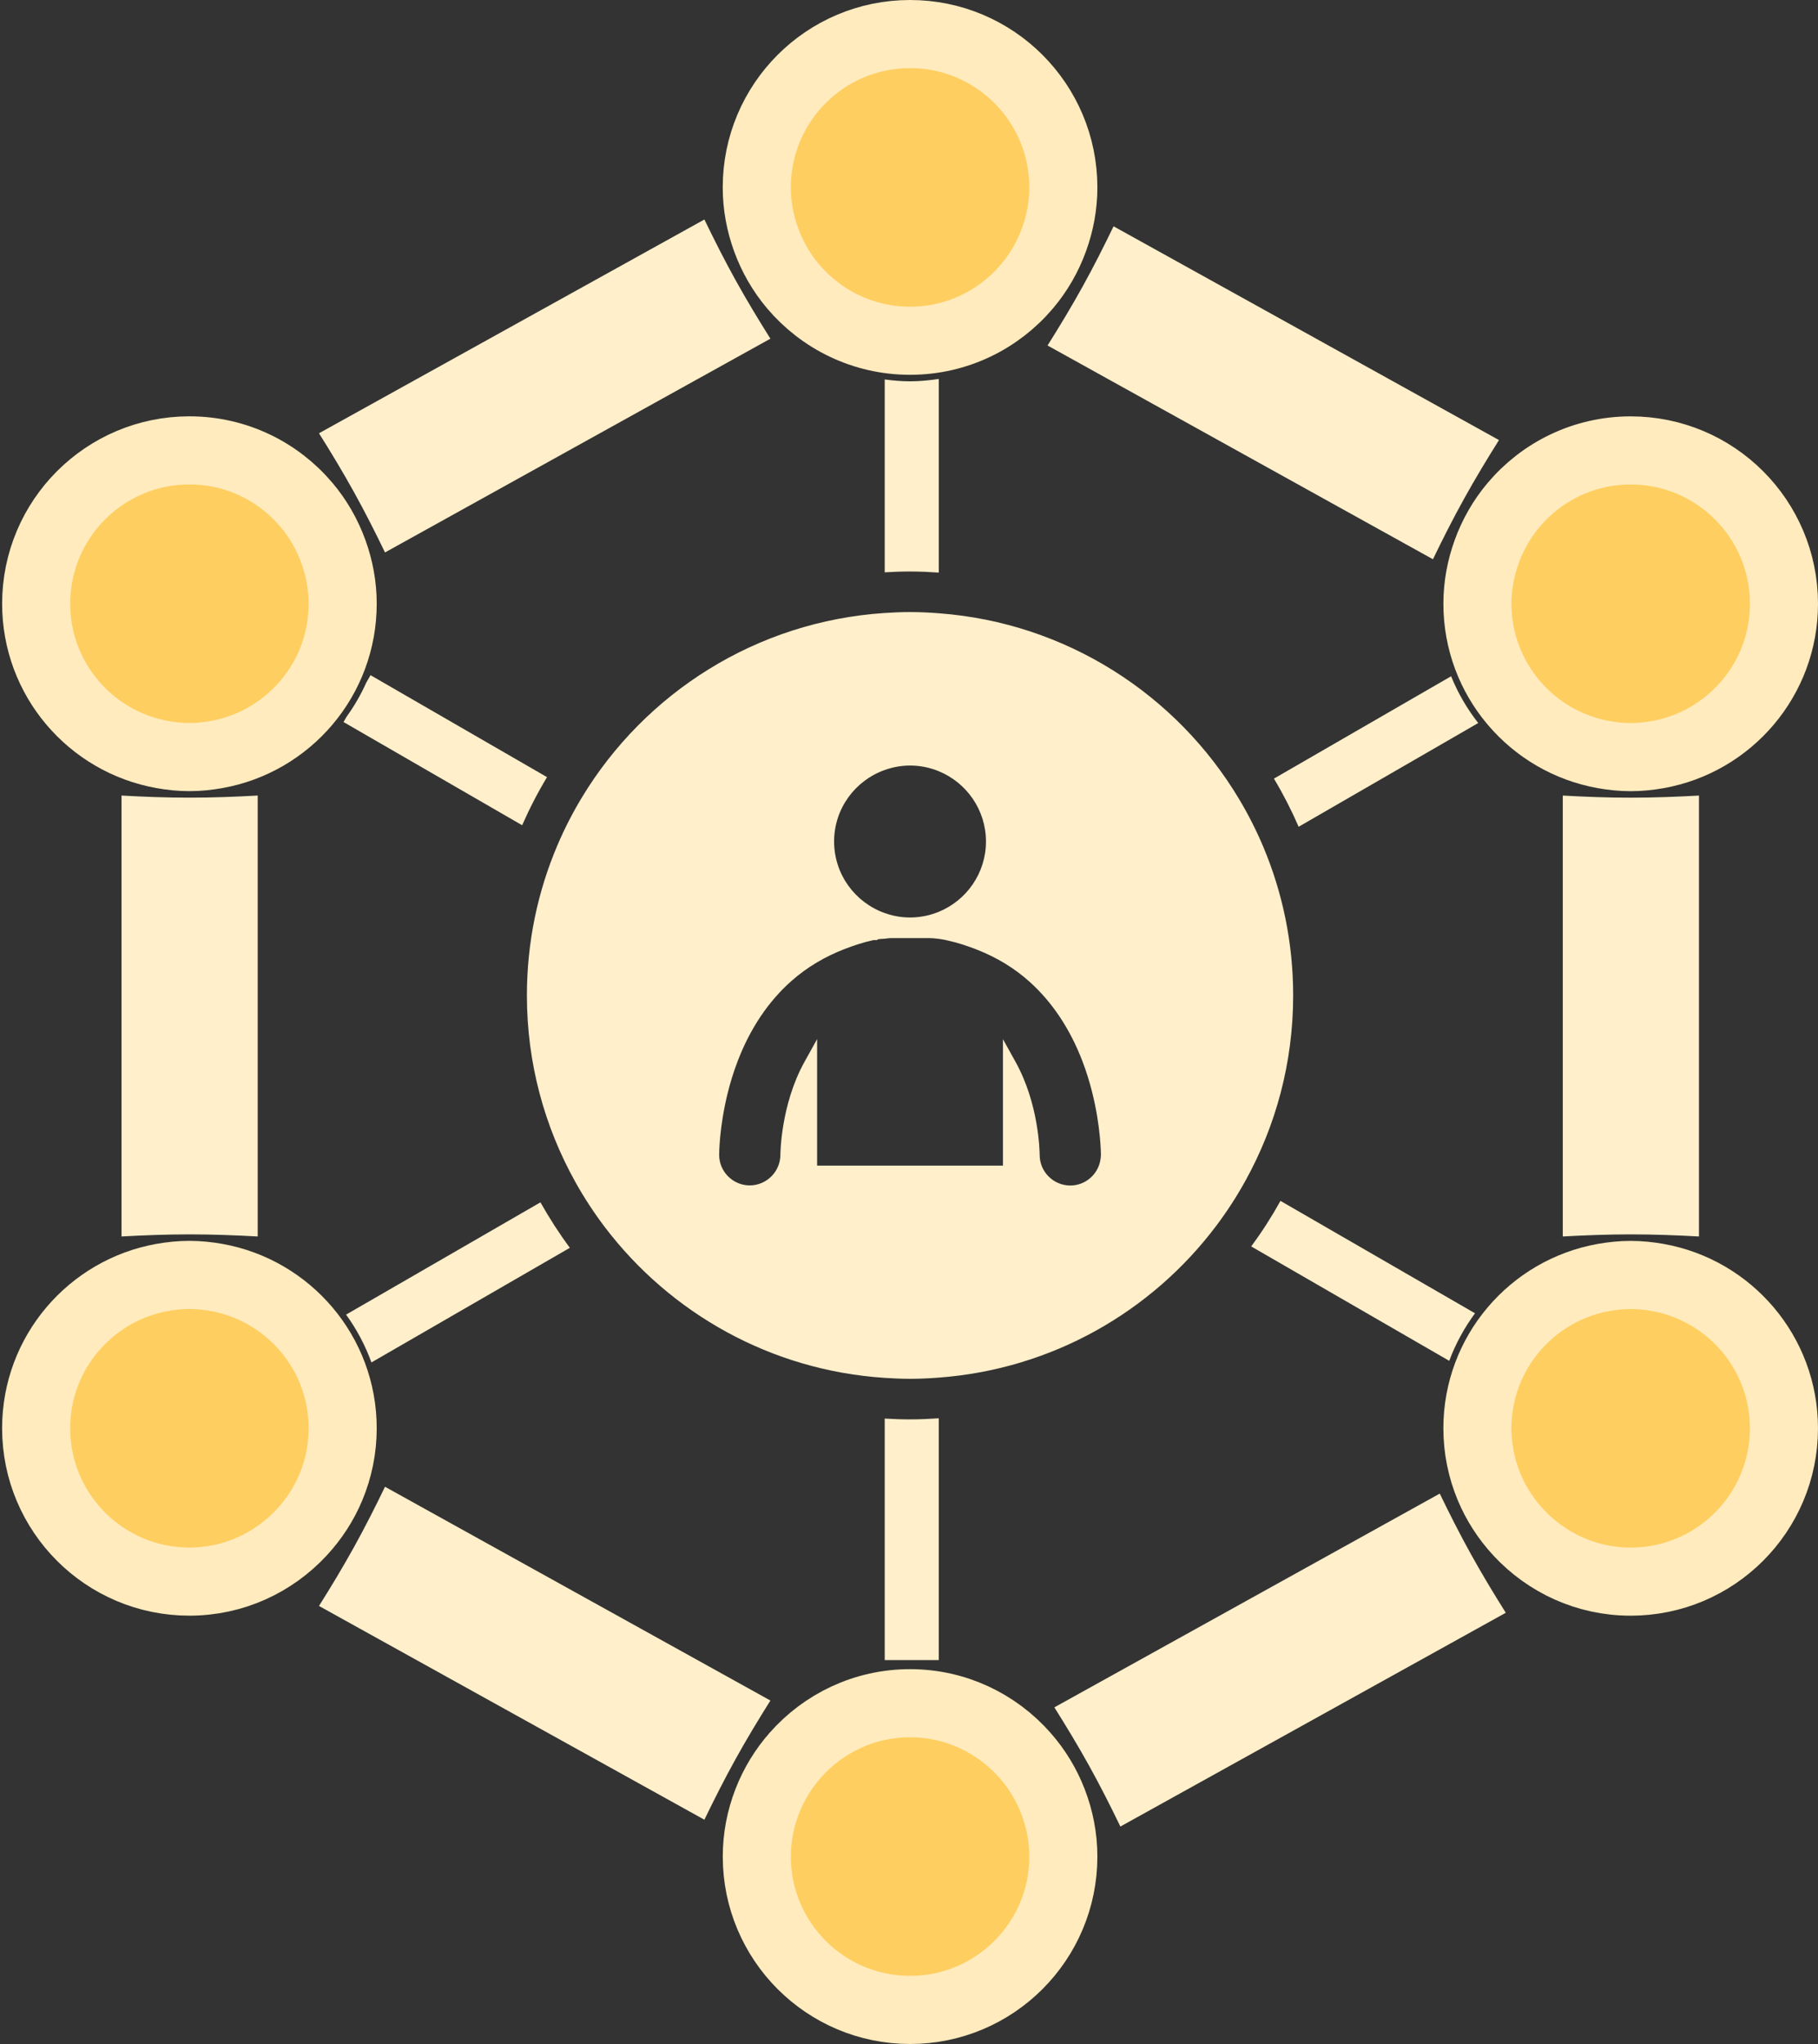 <?xml version="1.0" encoding="UTF-8"?>
<svg width="267px" height="300px" viewBox="0 0 267 300" version="1.1" xmlns="http://www.w3.org/2000/svg" xmlns:xlink="http://www.w3.org/1999/xlink">
    <rect x="0" y="0" width="267" height="300" fill="#333333" stroke="none"/>
    <!-- Generator: Sketch 48.1 (47250) - http://www.bohemiancoding.com/sketch -->
    <title>Group 2</title>
    <desc>Created with Sketch.</desc>
    <defs></defs>
    <g id="services" stroke="none" stroke-width="1" fill="none" fill-rule="evenodd" transform="translate(-298, -1380)">
        <g id="Group-2" transform="translate(303, 1385)">
            <path d="M0.312,83.613 C0.312,71.184 10.385,61.104 22.82,61.104 C29.716,61.104 35.882,64.215 40.009,69.101 C41.714,71.117 43.055,73.445 43.972,75.982 C44.833,78.367 45.326,80.927 45.326,83.61 C45.326,94.68 37.326,103.869 26.789,105.746 C25.5,105.978 24.176,106.118 22.823,106.118 C21.464,106.118 20.143,105.978 18.854,105.746 C8.314,103.872 0.312,94.683 0.312,83.613 Z" id="Path" stroke="#FFEBBD" stroke-width="10" fill="#FECE60"></path>
            <path d="M107.499,30.136 C106.638,27.752 106.143,25.189 106.143,22.508 C106.143,10.074 116.228,0 128.654,0 C141.08,0 151.166,10.074 151.166,22.508 C151.166,25.189 150.671,27.752 149.809,30.136 C148.896,32.67 147.551,34.996 145.843,37.017 C141.716,41.903 135.547,45.011 128.654,45.011 C121.762,45.011 115.593,41.9 111.465,37.017 C109.758,34.996 108.416,32.67 107.499,30.136 Z" id="Path" stroke="#FFEBBD" stroke-width="10" fill="#FECE60"></path>
            <path d="M211.983,83.613 C211.983,80.93 212.478,78.37 213.339,75.985 C214.253,73.451 215.598,71.123 217.303,69.104 C221.43,64.218 227.596,61.11 234.492,61.11 C246.92,61.11 257,71.184 257,83.616 C257,94.686 248.997,103.875 238.464,105.755 C237.175,105.984 235.851,106.124 234.494,106.124 C233.138,106.124 231.817,105.984 230.525,105.755 C219.992,103.872 211.983,94.683 211.983,83.613 Z" id="Path" stroke="#FFEBBD" stroke-width="10" fill="#FECE60"></path>
            <path d="M256.997,204.63 C256.997,217.058 246.92,227.138 234.489,227.138 C227.971,227.138 222.118,224.349 218.006,219.92 C216.204,217.978 214.731,215.729 213.697,213.245 C212.595,210.591 211.98,207.685 211.98,204.632 C211.98,193.563 219.983,184.377 230.517,182.496 C231.808,182.27 233.132,182.127 234.486,182.127 C235.845,182.127 237.166,182.27 238.455,182.496 C248.994,184.374 256.997,193.56 256.997,204.63 Z" id="Path" stroke="#FFEBBD" stroke-width="10" fill="#FECE60"></path>
            <path d="M149.64,259.398 C150.609,261.908 151.166,264.633 151.166,267.492 C151.166,279.917 141.089,290 128.657,290 C116.225,290 106.149,279.92 106.149,267.492 C106.149,264.633 106.699,261.914 107.672,259.398 C108.642,256.888 110.048,254.597 111.796,252.614 C115.921,247.942 121.935,244.986 128.657,244.986 C135.377,244.986 141.391,247.945 145.515,252.614 C147.267,254.594 148.67,256.882 149.64,259.398 Z" id="Path" stroke="#FFEBBD" stroke-width="10" fill="#FECE60"></path>
            <path d="M45.326,204.63 C45.326,207.682 44.71,210.588 43.609,213.242 C42.575,215.729 41.105,217.975 39.3,219.917 C35.187,224.346 29.335,227.135 22.817,227.135 C10.388,227.135 0.309,217.058 0.309,204.627 C0.309,193.557 8.311,184.371 18.845,182.49 C20.134,182.265 21.458,182.121 22.814,182.121 C24.17,182.121 25.492,182.265 26.78,182.49 C37.32,184.374 45.326,193.56 45.326,204.63 Z" id="Path" stroke="#FFEBBD" stroke-width="10" fill="#FECE60"></path>
            <path d="M212.1,101.121 L185.725,116.347 C184.665,113.907 183.452,111.543 182.096,109.279 L208.116,94.255 C209.124,96.742 210.472,99.044 212.1,101.121 Z M78.693,178.143 C77.114,176.019 75.679,173.79 74.372,171.47 L45.826,187.95 C47.379,190.086 48.636,192.444 49.55,194.969 L78.693,178.143 Z M124.934,203.206 L124.934,238.65 L132.872,238.65 L132.872,203.165 C131.475,203.259 130.072,203.326 128.654,203.326 C127.404,203.326 126.167,203.279 124.934,203.206 Z M132.875,79.04 L132.875,50.618 C131.493,50.823 130.093,50.966 128.654,50.966 C127.389,50.966 126.156,50.855 124.934,50.694 L124.934,79.002 C126.167,78.929 127.406,78.879 128.654,78.879 C130.075,78.882 131.478,78.947 132.875,79.04 Z M211.629,187.754 L183.057,171.256 C181.765,173.579 180.329,175.814 178.759,177.941 L207.841,194.732 C208.781,192.218 210.059,189.875 211.629,187.754 Z M49.418,94.097 L48.803,95.166 C48.006,96.95 47.027,98.637 45.891,100.207 L45.452,100.975 L71.686,116.122 C72.758,113.685 73.974,111.324 75.339,109.062 L49.418,94.097 Z M132.872,197.195 C131.478,197.301 130.075,197.371 128.654,197.371 C127.404,197.371 126.164,197.312 124.934,197.233 C108.188,196.141 93.445,187.728 83.866,175.155 C82.264,173.049 80.808,170.826 79.51,168.503 C74.979,160.392 72.383,151.053 72.383,141.103 C72.383,133.293 73.974,125.859 76.847,119.101 C77.89,116.646 79.106,114.282 80.471,112.024 C89.724,96.724 106.058,86.202 124.931,84.969 C126.164,84.89 127.401,84.834 128.651,84.834 C130.072,84.834 131.478,84.905 132.872,85.01 C151.62,86.404 167.81,96.964 176.955,112.244 C178.314,114.508 179.518,116.878 180.552,119.335 C183.364,126.032 184.92,133.387 184.92,141.106 C184.92,150.965 182.377,160.231 177.916,168.289 C176.633,170.618 175.183,172.847 173.589,174.959 C164.119,187.52 149.505,195.962 132.872,197.195 Z M117.5,118.506 C117.5,123.351 120.611,127.476 124.934,129.011 C126.097,129.424 127.345,129.661 128.651,129.661 C130.148,129.661 131.572,129.359 132.875,128.826 C136.935,127.159 139.803,123.164 139.803,118.509 C139.803,113.855 136.935,109.862 132.875,108.195 C131.572,107.659 130.145,107.36 128.651,107.36 C127.348,107.36 126.1,107.598 124.934,108.014 C120.613,109.543 117.5,113.664 117.5,118.506 Z M132.872,166.08 L142.299,166.08 L142.299,156.891 L142.299,147.723 L142.299,147.518 L142.466,147.822 L144.159,150.878 C145.855,153.939 146.734,157.167 147.188,159.718 C147.674,162.413 147.689,164.349 147.689,164.505 C147.689,166.983 149.707,168.998 152.188,168.998 C154.444,168.998 156.298,167.331 156.623,165.164 C156.655,164.947 156.687,164.73 156.687,164.502 C156.687,164.291 156.661,160.322 155.393,155.286 C155.029,153.851 154.575,152.333 153.984,150.79 C152.162,146.024 149.552,142.116 146.259,139.14 C144.012,137.11 141.426,135.549 138.564,134.415 C137.161,133.859 135.711,133.372 134.17,133.038 L133.786,132.945 L133.783,132.95 C133.482,132.886 133.18,132.842 132.875,132.798 C132.383,132.731 131.891,132.684 131.399,132.684 L125.904,132.684 C125.584,132.684 125.256,132.745 124.934,132.775 C124.589,132.807 124.243,132.807 123.897,132.871 L123.833,132.974 L123.291,132.977 C121.8,133.302 120.394,133.768 119.035,134.292 C116.135,135.417 113.519,136.961 111.249,138.967 C107.851,141.97 105.179,145.933 103.322,150.787 C102.683,152.454 102.197,154.091 101.825,155.62 C100.639,160.5 100.618,164.291 100.618,164.499 C100.618,164.818 100.653,165.128 100.718,165.427 C101.146,167.445 102.95,168.975 105.1,168.983 C107.578,168.983 109.594,166.974 109.611,164.507 C109.611,164.361 109.632,162.562 110.062,160.032 C110.505,157.427 111.383,154.044 113.138,150.875 L114.594,148.25 L115.004,147.509 L115.004,148.013 L115.004,157.181 L115.004,166.08 L124.937,166.08 L132.872,166.08 Z M224.519,111.766 L224.519,176.482 C227.796,176.301 231.125,176.172 234.519,176.172 C237.929,176.172 241.243,176.301 244.519,176.482 L244.519,111.766 C241.243,111.948 237.922,112.074 234.519,112.074 C231.125,112.077 227.804,111.951 224.519,111.766 Z M206.45,214.216 L149.848,245.591 C151.595,248.369 153.322,251.218 154.968,254.187 C156.621,257.169 158.114,260.13 159.544,263.084 L216.146,231.709 C214.399,228.931 212.679,226.087 211.029,223.112 C209.381,220.144 207.881,217.178 206.45,214.216 Z M51.544,213.216 L108.146,244.591 C106.399,247.369 104.672,250.218 103.027,253.187 C101.374,256.169 99.88,259.13 98.45,262.084 L41.848,230.709 C43.595,227.931 45.316,225.087 46.965,222.112 C48.613,219.144 50.113,216.178 51.544,213.216 Z M205.45,77.084 L148.848,45.709 C150.595,42.931 152.322,40.082 153.968,37.113 C155.621,34.131 157.114,31.17 158.544,28.216 L215.146,59.591 C213.399,62.369 211.679,65.213 210.029,68.188 C208.381,71.156 206.881,74.122 205.45,77.084 Z M51.544,76.084 L108.146,44.709 C106.399,41.931 104.672,39.082 103.027,36.113 C101.374,33.131 99.88,30.17 98.45,27.216 L41.848,58.591 C43.595,61.369 45.316,64.213 46.965,67.188 C48.613,70.156 50.113,73.122 51.544,76.084 Z M12.848,111.763 L12.848,176.482 C16.126,176.301 19.448,176.172 22.852,176.172 C26.255,176.172 29.577,176.301 32.848,176.482 L32.848,111.763 C29.577,111.945 26.248,112.071 22.852,112.071 C19.441,112.074 16.126,111.948 12.848,111.763 Z" id="Shape" fill="#FFEFCB" fill-rule="nonzero"></path>
        </g>
    </g>
</svg>